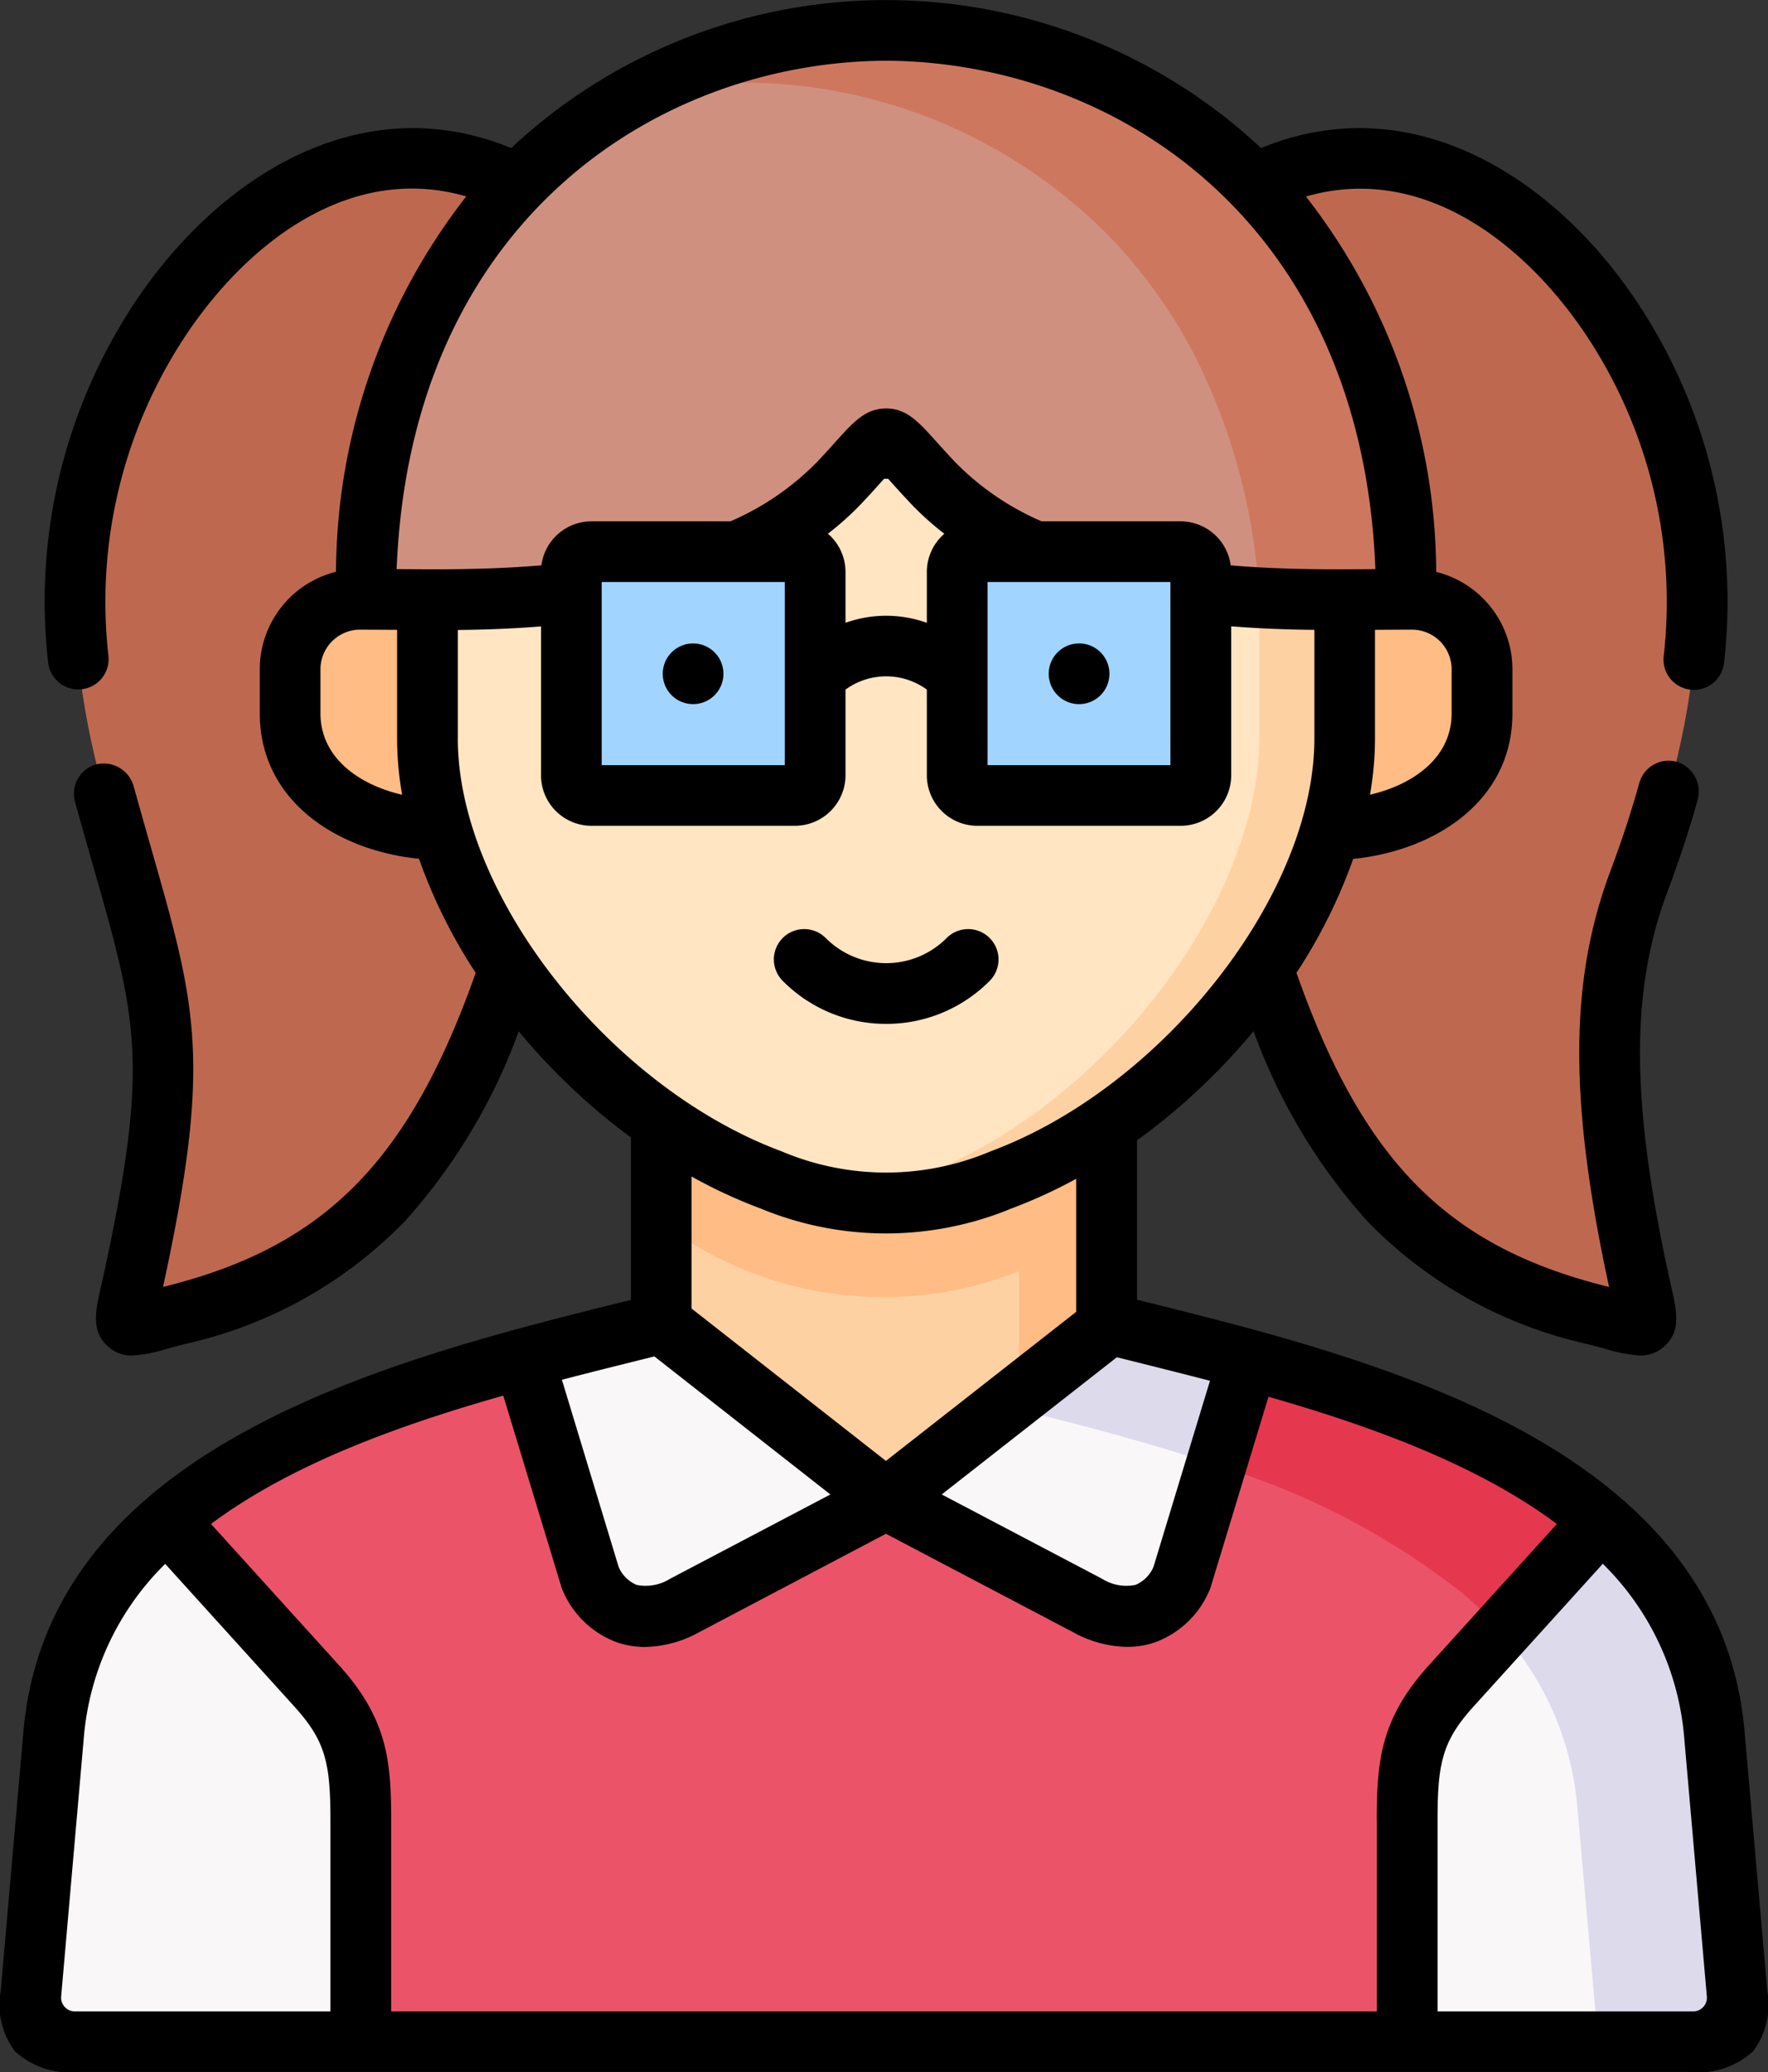 <svg xmlns="http://www.w3.org/2000/svg" width="68.294" height="80.043" viewBox="0 0 68.294 80.043">
  <rect x="0" y="0" width="68.294" height="80.043" fill="#333333" stroke="none"/>
  <g id="nerd" transform="translate(-37.578)">
    <g id="Group_13079" data-name="Group 13079" transform="translate(38.75 58.745)">
      <path id="Path_30147" data-name="Path 30147" d="M46.8,395.89h11.04v-8.541c0-2.278-.182-3.523-1.7-5.2l-5.784-6.387A11.986,11.986,0,0,0,45.978,384l-.878,10.03C44.972,395.464,45.357,395.868,46.8,395.89Z" transform="translate(-45.077 -375.764)" fill="#f9f7f8" fill-rule="evenodd"/>
    </g>
    <g id="Group_13080" data-name="Group 13080" transform="translate(63.122 40.632)">
      <path id="Path_30148" data-name="Path 30148" d="M200.974,262.608v7.783l8.682,11.5,8.642-11.47-.12-.027v-7.672C212.231,258.7,206.82,259.275,200.974,262.608Z" transform="translate(-200.974 -259.906)" fill="#fed1a3" fill-rule="evenodd"/>
    </g>
    <g id="Group_13081" data-name="Group 13081" transform="translate(40.497 6.113)">
      <path id="Path_30149" data-name="Path 30149" d="M58.492,67.082c1.392,3.732,1.582,8.04-.022,15.428-.448,2.07-.585,1.848,1.706,1.263C66.935,82.04,70.4,78.1,73.006,70.4c4.866-12.875,8.221-15.783.319-30.3-5.917-2.961-11.43,1.1-14.355,6.085C54.694,53.484,56.188,60.917,58.492,67.082Z" transform="translate(-56.249 -39.101)" fill="#be694f" fill-rule="evenodd"/>
    </g>
    <g id="Group_13082" data-name="Group 13082" transform="translate(81.726 6.112)">
      <path id="Path_30150" data-name="Path 30150" d="M324.612,70.4c2.606,7.7,6.067,11.639,12.826,13.371,2.291.585,2.154.807,1.706-1.263-1.6-7.388-1.414-11.7-.022-15.428,2.3-6.165,3.8-13.6-.479-20.893-2.925-4.986-8.438-9.046-14.355-6.085C319.533,53.491,317.494,60.636,324.612,70.4Z" transform="translate(-319.975 -39.099)" fill="#be694f" fill-rule="evenodd"/>
    </g>
    <g id="Group_13083" data-name="Group 13083" transform="translate(48.785 23.151)">
      <path id="Path_30151" data-name="Path 30151" d="M109.265,152.5c0,2.894,2.885,4.463,5.846,4.49,1.959-3.324,1.591-6.426-.541-8.886l-2.38-.013h-.222a2.714,2.714,0,0,0-2.7,2.7Z" transform="translate(-109.265 -148.087)" fill="#ffbc85" fill-rule="evenodd"/>
    </g>
    <g id="Group_13084" data-name="Group 13084" transform="translate(54.09 13.055)">
      <path id="Path_30152" data-name="Path 30152" d="M156.476,116.033a11.5,11.5,0,0,0,8.877,0,19.077,19.077,0,0,0,4.082-2.132,23.4,23.4,0,0,0,6.036-6.036,19.337,19.337,0,0,0,2.619-5.358,12.471,12.471,0,0,0,.541-3.519V93.616c-11.031.04-14.173-10.109-17.714-10.109-3.39,0-7.171,10.149-17.719,10.109v5.372a12.63,12.63,0,0,0,.541,3.519,19.352,19.352,0,0,0,2.624,5.358,23.348,23.348,0,0,0,5.868,5.921,19.43,19.43,0,0,0,4.246,2.247Z" transform="translate(-143.198 -83.506)" fill="#ffe5c1" fill-rule="evenodd"/>
    </g>
    <g id="Group_13085" data-name="Group 13085" transform="translate(88.982 23.151)">
      <path id="Path_30153" data-name="Path 30153" d="M366.931,153.472a12.471,12.471,0,0,1-.541,3.519c2.961-.031,5.846-1.6,5.846-4.494V150.79a2.714,2.714,0,0,0-2.7-2.7h-.222l-2.38.013Z" transform="translate(-366.39 -148.087)" fill="#ffbc85" fill-rule="evenodd"/>
    </g>
    <g id="Group_13086" data-name="Group 13086" transform="translate(51.71 1.172)">
      <path id="Path_30154" data-name="Path 30154" d="M142.317,27.639a11.773,11.773,0,0,0,3.949-2.664c1.068-1.13,1.436-1.693,1.808-1.693s.736.563,1.8,1.693a11.77,11.77,0,0,0,3.949,2.664c2.145.851,3.116.851,6.4,1.591a46.1,46.1,0,0,0,5.513.262l2.424-.013c0-7.034-2.327-12.379-5.863-16.035a20.014,20.014,0,0,0-28.466,0c-3.537,3.656-5.863,9-5.863,16.035l2.38.013h.044a46.1,46.1,0,0,0,5.513-.262A26.817,26.817,0,0,0,142.317,27.639Z" transform="translate(-127.975 -7.5)" fill="#d09080" fill-rule="evenodd"/>
    </g>
    <g id="Group_13087" data-name="Group 13087" transform="translate(59.648 21.312)">
      <path id="Path_30155" data-name="Path 30155" d="M179.528,145.739h7.853a.785.785,0,0,0,.785-.78l0-3.927,0-3.927a.789.789,0,0,0-.785-.784h-7.853a.785.785,0,0,0-.78.784v7.854A.781.781,0,0,0,179.528,145.739Z" transform="translate(-178.748 -136.321)" fill="#a1d4ff" fill-rule="evenodd"/>
    </g>
    <g id="Group_13088" data-name="Group 13088" transform="translate(74.552 21.312)">
      <path id="Path_30156" data-name="Path 30156" d="M274.866,145.739h7.853a.781.781,0,0,0,.78-.78v-7.854a.785.785,0,0,0-.78-.785h-7.853a.785.785,0,0,0-.78.785v7.854A.781.781,0,0,0,274.866,145.739Z" transform="translate(-274.086 -136.321)" fill="#a1d4ff" fill-rule="evenodd"/>
    </g>
    <g id="Group_13089" data-name="Group 13089" transform="translate(91.934 58.745)">
      <path id="Path_30157" data-name="Path 30157" d="M385.271,395.889h11.04c1.445-.022,1.83-.426,1.7-1.861L397.135,384a12,12,0,0,0-4.383-8.235l-5.784,6.387c-1.516,1.675-1.7,2.921-1.7,5.2Z" transform="translate(-385.271 -375.763)" fill="#f9f7f8" fill-rule="evenodd"/>
    </g>
    <g id="Group_13090" data-name="Group 13090" transform="translate(44.034 52.478)">
      <path id="Path_30158" data-name="Path 30158" d="M86.356,362.071h40.419V353.53c0-2.278.182-3.523,1.7-5.2l5.784-6.387c-3.577-3.089-8.788-4.9-13.624-6.227l-13.987,5.407-14-5.447c-4.875,1.33-10.162,3.142-13.774,6.267l5.784,6.387c1.516,1.675,1.7,2.921,1.7,5.2Z" transform="translate(-78.875 -335.678)" fill="#eb5468" fill-rule="evenodd"/>
    </g>
    <g id="Group_13091" data-name="Group 13091" transform="translate(71.804 51.148)">
      <path id="Path_30159" data-name="Path 30159" d="M256.51,333.949l7.8,4.1a2.4,2.4,0,0,0,3.621-1.073l2.562-8.439c-1.879-.514-3.7-.953-5.345-1.37Z" transform="translate(-256.51 -327.172)" fill="#f9f7f8" fill-rule="evenodd"/>
    </g>
    <g id="Group_13092" data-name="Group 13092" transform="translate(57.808 51.117)">
      <path id="Path_30160" data-name="Path 30160" d="M169.558,336.813a2.4,2.4,0,0,0,3.621,1.073l7.8-4.1-8.682-6.808v0c-1.631.408-3.444.847-5.314,1.356Z" transform="translate(-166.983 -326.974)" fill="#f9f7f8" fill-rule="evenodd"/>
    </g>
    <g id="Group_13093" data-name="Group 13093" transform="translate(62.218 1.172)">
      <path id="Path_30161" data-name="Path 30161" d="M224.876,29.479c0-7.034-2.327-12.379-5.863-16.035A19.879,19.879,0,0,0,204.782,7.5a20.388,20.388,0,0,0-9.591,2.424,20.731,20.731,0,0,1,3.98-.408A19.9,19.9,0,0,1,213.4,15.46a19.416,19.416,0,0,1,3.337,4.68,23.621,23.621,0,0,1,2.442,9.033c0,.08.013.164.018.248,1.241.066,2.358.075,3.253.071h.044Z" transform="translate(-195.191 -7.5)" fill="#ce775f" fill-rule="evenodd"/>
    </g>
    <g id="Group_13094" data-name="Group 13094" transform="translate(69.939 23.093)">
      <path id="Path_30162" data-name="Path 30162" d="M264.161,147.788h0Zm-.541,8.891a12.471,12.471,0,0,0,.541-3.519v-5.372h-.044c-.9,0-2.012,0-3.253-.071v5.372a12.456,12.456,0,0,1-.545,3.519,17.646,17.646,0,0,1-1.081,2.748,21.615,21.615,0,0,1-1.538,2.61A23.4,23.4,0,0,1,251.664,168q-.645.439-1.316.824a18.213,18.213,0,0,1-2.761,1.307,14.4,14.4,0,0,1-3.009.793,10.783,10.783,0,0,0,1.87.168,12.6,12.6,0,0,0,4.436-.891,19.147,19.147,0,0,0,4.068-2.123s.009,0,.013-.009A23.4,23.4,0,0,0,261,162.037,19.334,19.334,0,0,0,263.621,156.679Z" transform="translate(-244.577 -147.717)" fill="#fed1a3" fill-rule="evenodd"/>
    </g>
    <g id="Group_13095" data-name="Group 13095" transform="translate(63.122 43.335)">
      <path id="Path_30163" data-name="Path 30163" d="M218.18,277.307l-.013.009S218.175,277.312,218.18,277.307Zm-10.388,2.854a15.323,15.323,0,0,1-2.57-.722,19.426,19.426,0,0,1-4.246-2.247v3.891a14.213,14.213,0,0,0,13.819,1.879v4.8l3.506-2.752-.12-.027v-7.672s-.009,0-.013.009a19.147,19.147,0,0,1-4.068,2.123,12.6,12.6,0,0,1-4.436.891,10.8,10.8,0,0,1-1.871-.169Z" transform="translate(-200.975 -277.192)" fill="#ffbc85" fill-rule="evenodd"/>
    </g>
    <g id="Group_13096" data-name="Group 13096" transform="translate(64.168 21.312)">
      <path id="Path_30164" data-name="Path 30164" d="M212.56,144.959l0-3.927,0-3.927a.789.789,0,0,0-.784-.784h-2.925l.106.226a9.078,9.078,0,0,1,.217,6.067,10.043,10.043,0,0,1-1.511,3.125h4.113A.785.785,0,0,0,212.56,144.959Z" transform="translate(-207.663 -136.321)" fill="#a1d4ff" fill-rule="evenodd"/>
    </g>
    <g id="Group_13097" data-name="Group 13097" transform="translate(79.073 21.312)">
      <path id="Path_30165" data-name="Path 30165" d="M307.895,144.959v-7.854a.785.785,0,0,0-.78-.784H304.19l.106.226a9.078,9.078,0,0,1,.217,6.067A10.043,10.043,0,0,1,303,145.739h4.113A.781.781,0,0,0,307.895,144.959Z" transform="translate(-303.002 -136.321)" fill="#a1d4ff" fill-rule="evenodd"/>
    </g>
    <g id="Group_13098" data-name="Group 13098" transform="translate(76.409 51.148)">
      <path id="Path_30166" data-name="Path 30166" d="M295.346,328.542c-1.879-.514-3.7-.953-5.345-1.37l-3.506,2.752-.532.417c.452.115.917.23,1.387.35s.971.244,1.467.377c.412.106.829.217,1.245.332,1.334.363,2.695.767,4.042,1.223Z" transform="translate(-285.964 -327.172)" fill="#dddaec" fill-rule="evenodd"/>
    </g>
    <g id="Group_13099" data-name="Group 13099" transform="translate(84.55 52.518)">
      <path id="Path_30167" data-name="Path 30167" d="M352.906,342.16c-3.577-3.089-8.788-4.9-13.624-6.227l-1.241,4.082a28.663,28.663,0,0,1,9.582,5,14.657,14.657,0,0,1,1.423,1.4Z" transform="translate(-338.041 -335.933)" fill="#e5384f" fill-rule="evenodd"/>
    </g>
    <g id="Group_13100" data-name="Group 13100" transform="translate(95.555 58.745)">
      <path id="Path_30168" data-name="Path 30168" d="M416.675,384a12,12,0,0,0-4.383-8.235l-3.86,4.259a11.6,11.6,0,0,1,2.956,6.834l.8,9.033h3.665c1.445-.022,1.83-.426,1.7-1.861Z" transform="translate(-408.432 -375.764)" fill="#dddaec" fill-rule="evenodd"/>
    </g>
    <g id="Group_13101" data-name="Group 13101" transform="translate(37.578 0)">
      <path id="Path_30169" data-name="Path 30169" d="M233.108,233.238a5.608,5.608,0,0,0,4-1.661,1.172,1.172,0,0,0-1.66-1.656,3.295,3.295,0,0,1-4.673,0,1.172,1.172,0,0,0-1.66,1.656,5.608,5.608,0,0,0,4,1.661Z" transform="translate(-198.88 -193.686)"/>
      <path id="Path_30170" data-name="Path 30170" d="M202.5,161.318a1.168,1.168,0,0,0,.829-.343l.009-.009a1.172,1.172,0,1,0-.838.352Z" transform="translate(-175.728 -134.118)"/>
      <path id="Path_30171" data-name="Path 30171" d="M297.881,161.294a1.173,1.173,0,0,0,.829-2l-.009-.009a1.173,1.173,0,1,0-.82,2.01Z" transform="translate(-256.196 -134.094)"/>
      <path id="Path_30172" data-name="Path 30172" d="M105.844,76.907l-.878-10.03c-.974-11.07-14.3-14.388-23.122-16.584l-.345-.086V44.052A24.645,24.645,0,0,0,86,39.834a22.414,22.414,0,0,0,4.364,7.307,16.915,16.915,0,0,0,8.534,4.78c.263.067.492.129.693.183a5.477,5.477,0,0,0,1.338.257,1.326,1.326,0,0,0,.973-.384c.611-.585.445-1.324.236-2.259-.03-.134-.063-.282-.1-.445-1.458-6.713-1.478-10.992-.07-14.769.481-1.287.867-2.461,1.18-3.587a1.2,1.2,0,0,0-.773-1.48,1.173,1.173,0,0,0-1.474.809c-.3,1.074-.666,2.2-1.13,3.439-1.575,4.224-1.586,8.872-.037,16.032l-.257-.067c-6.029-1.546-9.273-4.84-11.819-12.07a20.526,20.526,0,0,0,2.191-4.4C93.032,32.856,96,30.931,96,27.561V25.854a3.882,3.882,0,0,0-2.944-3.762,23.753,23.753,0,0,0-5.032-14.5c4.832-1.4,9.067,2.3,11.358,6.206a18.615,18.615,0,0,1,2.463,11.532,1.173,1.173,0,0,0,1.165,1.32,1.173,1.173,0,0,0,1.166-1.062,20.891,20.891,0,0,0-2.771-12.977c-3.14-5.352-8.961-9.421-15.115-6.892a21.208,21.208,0,0,0-28.967,0c-6.155-2.529-11.976,1.54-15.116,6.892a20.866,20.866,0,0,0-2.771,12.963A1.173,1.173,0,0,0,40.6,26.633c.037,0,.075,0,.112-.005a1.172,1.172,0,0,0,1.056-1.278A18.6,18.6,0,0,1,44.23,13.794c2.292-3.906,6.526-7.61,11.358-6.206a23.752,23.752,0,0,0-5.031,14.5,3.882,3.882,0,0,0-2.944,3.762v1.706c0,3.37,2.969,5.3,6.149,5.618a20.522,20.522,0,0,0,2.191,4.407C53.4,44.811,50.159,48.1,44.134,49.649l-.259.067c1.89-8.719,1.3-10.789-.447-16.911-.205-.719-.437-1.532-.68-2.409a1.206,1.206,0,0,0-1.421-.876,1.173,1.173,0,0,0-.852,1.451c.25.905.488,1.74.7,2.477,1.717,6.018,2.178,7.635.4,15.826-.035.162-.068.309-.1.444-.21.936-.375,1.675.236,2.259a1.326,1.326,0,0,0,.973.384,5.476,5.476,0,0,0,1.338-.257c.2-.054.431-.116.694-.184a16.917,16.917,0,0,0,8.533-4.779,22.437,22.437,0,0,0,4.366-7.3,24.693,24.693,0,0,0,4.335,4.1v6.272l-.345.086c-8.82,2.2-22.148,5.515-23.122,16.585L37.606,76.9a2.98,2.98,0,0,0,.561,2.354,3.149,3.149,0,0,0,2.437.785h62.242a3.149,3.149,0,0,0,2.437-.785A2.979,2.979,0,0,0,105.844,76.907ZM84.317,53.338l-2.181,7.187a1.3,1.3,0,0,1-.7.7,1.764,1.764,0,0,1-1.281-.234l-6.2-3.261,6.765-5.3c.185.046,2.558.637,3.6.91ZM71.8,56.435l-7.51-5.888v-5.1a19.331,19.331,0,0,0,2.666,1.236,12.663,12.663,0,0,0,9.692,0,19.244,19.244,0,0,0,2.5-1.146v5.14Zm20.32-32.111a1.531,1.531,0,0,1,1.531,1.531v1.706c0,1.671-1.425,2.736-3.154,3.139a12.679,12.679,0,0,0,.194-2.164V24.33l1.214-.007ZM49.957,27.561V25.854a1.533,1.533,0,0,1,1.531-1.531l1.429.007v4.206a12.682,12.682,0,0,0,.194,2.165C51.383,30.3,49.957,29.231,49.957,27.561ZM52.9,21.985C53.426,8.566,62.949,2.392,71.8,2.345c8.864.047,18.385,6.221,18.906,19.64l-1.233.007c-1.272,0-2.754-.015-4.356-.153a1.956,1.956,0,0,0-1.934-1.7h-5.37a10.487,10.487,0,0,1-3.351-2.3c-.282-.3-.511-.553-.713-.778-.694-.772-1.153-1.282-1.943-1.282s-1.254.512-1.952,1.287c-.2.224-.429.477-.708.772a10.483,10.483,0,0,1-3.351,2.3h-5.37a1.956,1.956,0,0,0-1.934,1.7c-1.6.137-3.084.156-4.353.153Zm29.888.5v7.073H75.725V22.484ZM69.559,20.617a11.352,11.352,0,0,0,1.294-1.164c.367-.388.658-.716.875-.957h.157l.123.137c.2.223.451.5.753.821a11.326,11.326,0,0,0,1.295,1.165A1.953,1.953,0,0,0,73.38,22.1v1.959a4.667,4.667,0,0,0-3.142,0V22.1A1.952,1.952,0,0,0,69.559,20.617Zm-1.666,1.867v7.073H60.82V22.484Zm-12.63,6.052v-4.2c.986-.011,2.065-.046,3.213-.138V29.95A1.952,1.952,0,0,0,60.428,31.9h7.853a1.957,1.957,0,0,0,1.957-1.952V26.639a2.664,2.664,0,0,1,3.142,0v3.31A1.952,1.952,0,0,0,75.332,31.9h7.853a1.952,1.952,0,0,0,1.952-1.952V24.194c1.147.092,2.225.126,3.213.138v4.2c0,6.019-5.848,13.471-12.513,15.946a10.345,10.345,0,0,1-8.062,0c-6.666-2.476-12.513-9.927-12.513-15.947Zm6.909,24.032.683-.17,6.8,5.333-6.2,3.26a1.765,1.765,0,0,1-1.282.234,1.3,1.3,0,0,1-.7-.7L59.283,53.3c.988-.257,1.957-.5,2.888-.731ZM50.343,77.7H40.459a.531.531,0,0,1-.518-.577v-.008l.878-10.029a10.639,10.639,0,0,1,3.14-6.674l4.989,5.51c1.211,1.339,1.394,2.188,1.394,4.412V77.7ZM90.762,70.33V77.7H52.688V70.33c0-2.28-.139-3.928-2-5.986L45.729,58.87c3.09-2.307,7.238-3.807,11.289-4.958L59.262,61.3a1.123,1.123,0,0,0,.058.152,3.641,3.641,0,0,0,2.116,2,3.328,3.328,0,0,0,1.058.169,4.444,4.444,0,0,0,2.057-.552L71.8,59.249l7.26,3.818a4.438,4.438,0,0,0,2.056.551,3.324,3.324,0,0,0,1.058-.169,3.641,3.641,0,0,0,2.116-2,1.1,1.1,0,0,0,.058-.152l2.229-7.341c4,1.145,8.087,2.636,11.14,4.914l-4.958,5.475c-1.861,2.058-2,3.706-2,5.986ZM102.993,77.7H93.107V70.33c0-2.224.183-3.073,1.394-4.412l4.99-5.51a10.639,10.639,0,0,1,3.14,6.674l.878,10.032v.008A.529.529,0,0,1,102.993,77.7Z" transform="translate(-37.578 0)"/>
    </g>
  </g>
</svg>
